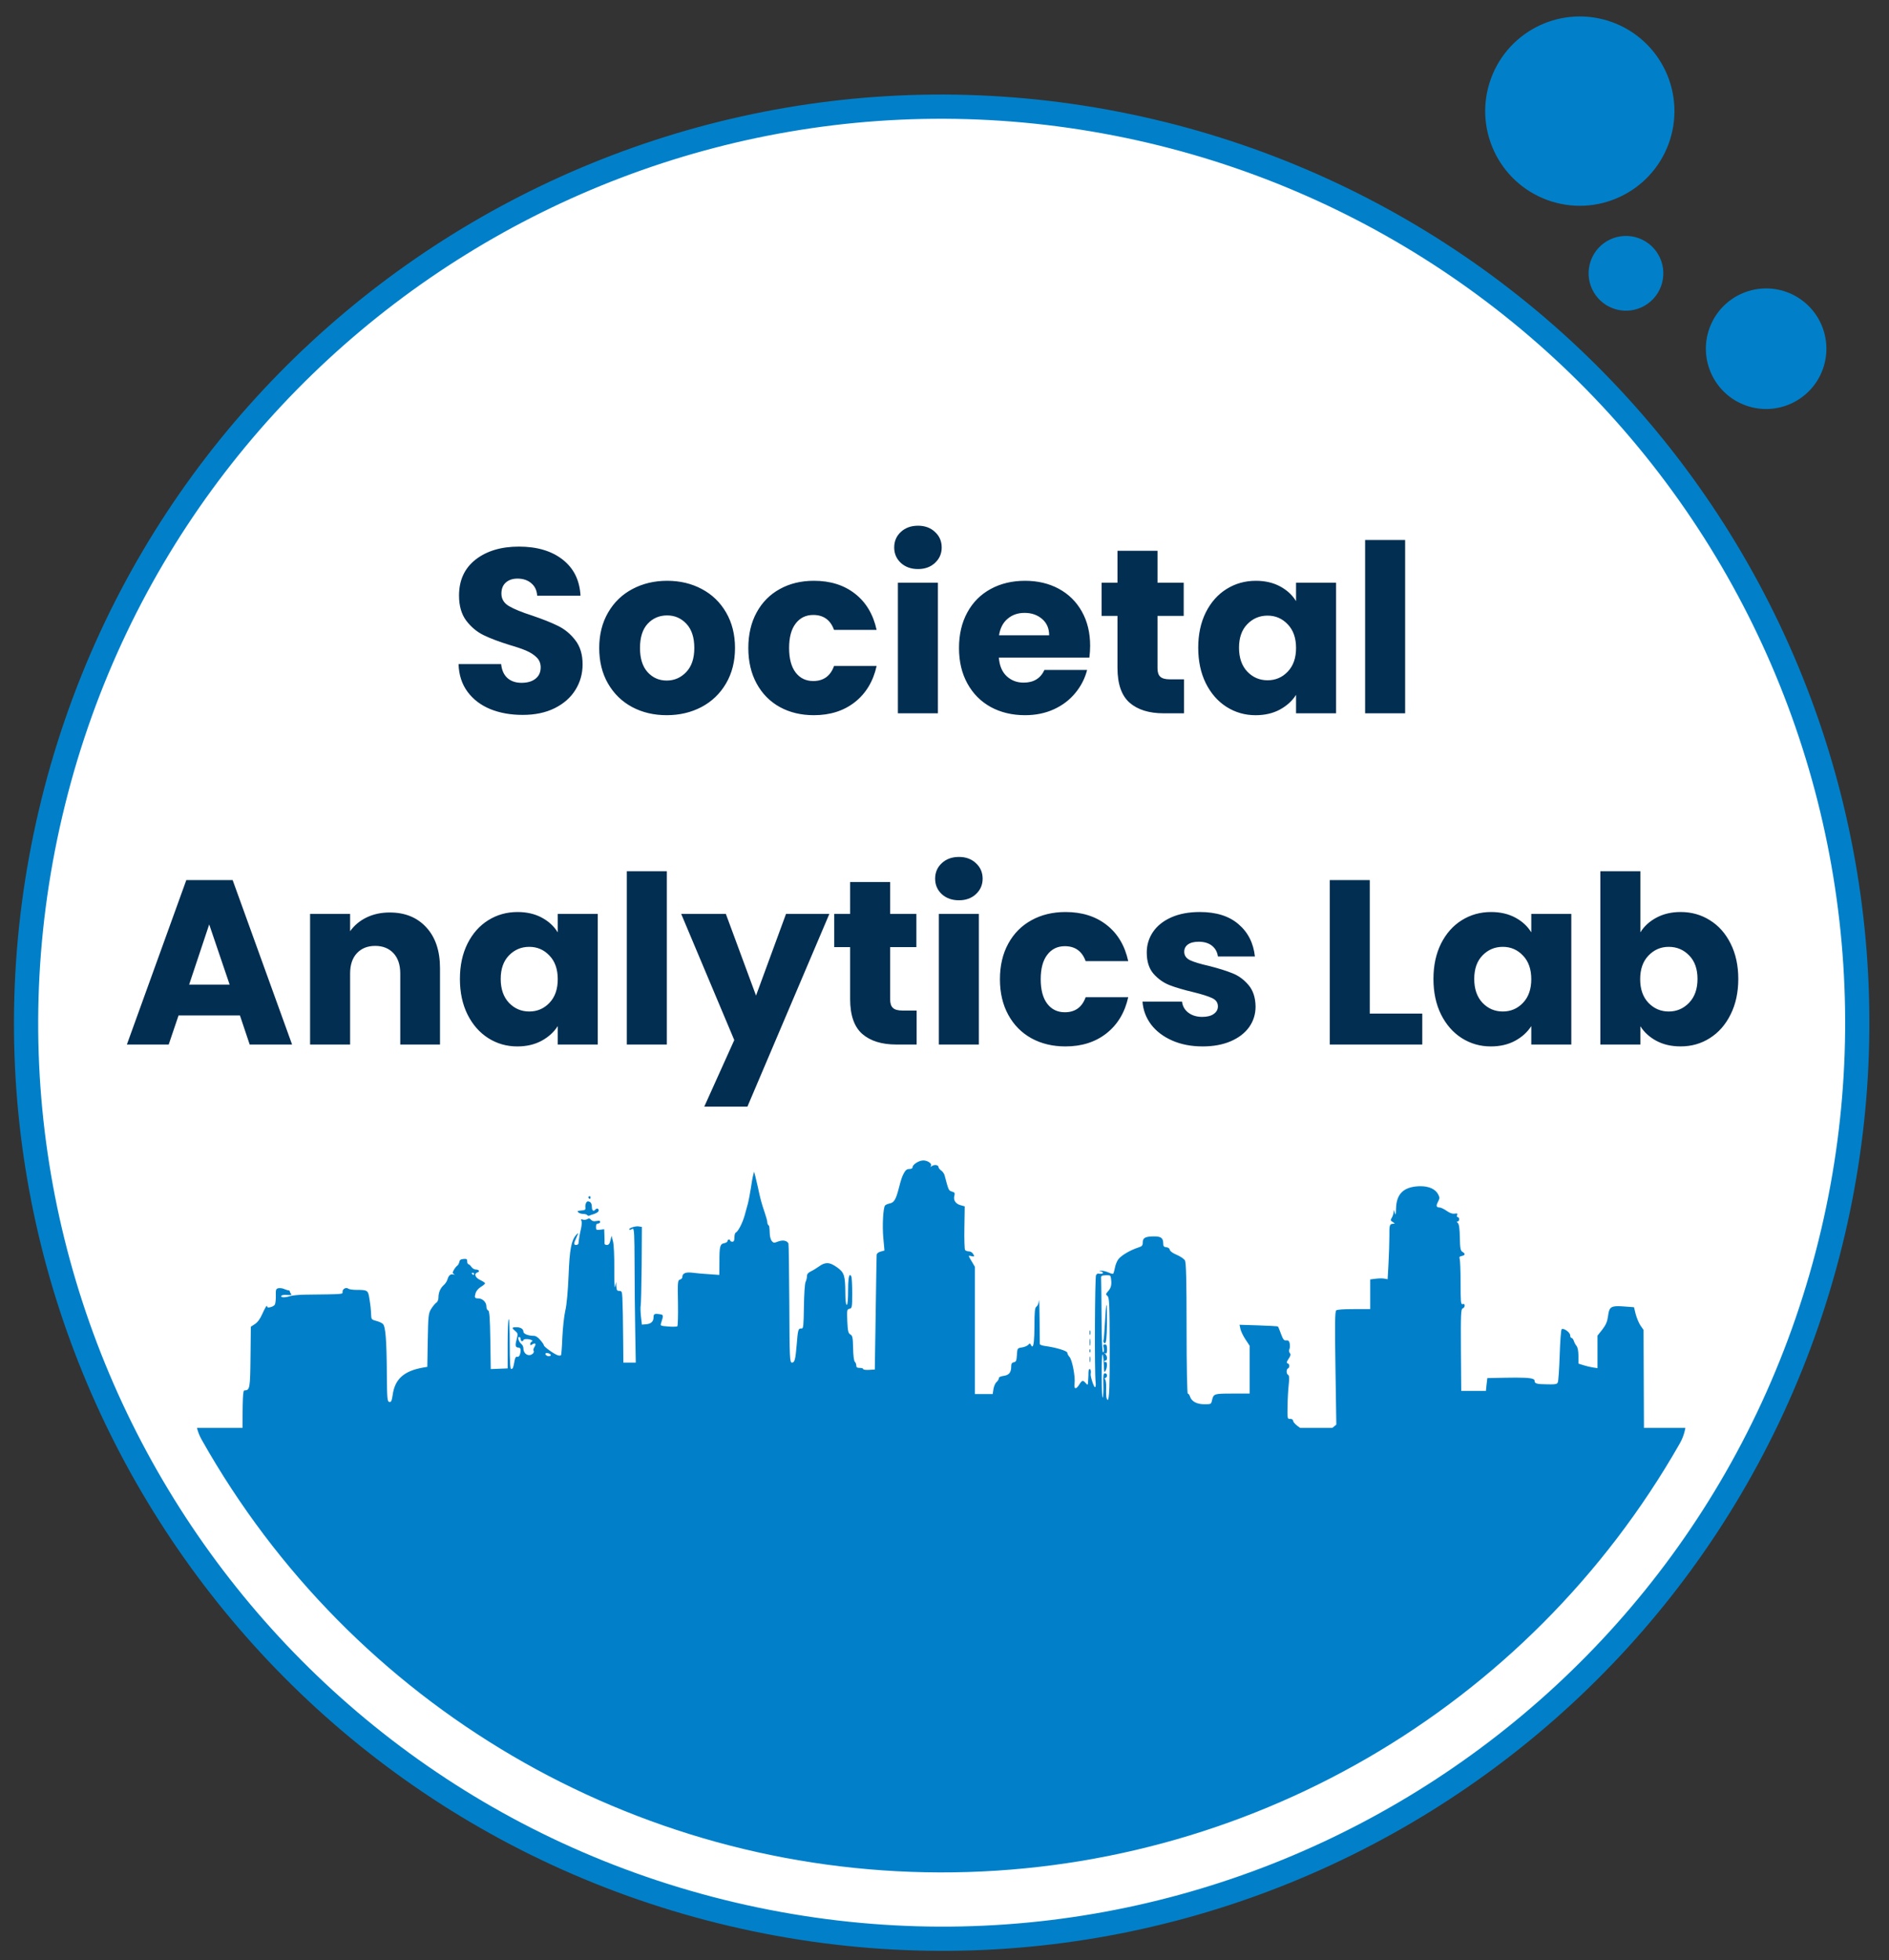 <svg version="1.1" viewBox="0.0 0.0 311.953 323.559" fill="none" stroke="none" stroke-linecap="square" stroke-miterlimit="10" xmlns:xlink="http://www.w3.org/1999/xlink" xmlns="http://www.w3.org/2000/svg"><rect x="0.0" y="0.0" width="311.953" height="323.559" fill="#333333" stroke="none"/><clipPath id="p.0"><path d="m0 0l311.953 0l0 323.559l-311.953 0l0 -323.559z" clip-rule="nonzero"/></clipPath><g clip-path="url(#p.0)"><path fill="#000000" fill-opacity="0.0" d="m0 0l311.953 0l0 323.559l-311.953 0z" fill-rule="evenodd"/><path fill="#ffffff" d="m8.346 134.261l0 0c19.091 -81.286 100.462 -131.705 181.748 -112.614l0 0c39.035 9.168 72.829 33.466 93.948 67.551c21.119 34.084 27.834 75.162 18.666 114.197l0 0c-19.091 81.286 -100.462 131.705 -181.748 112.614l0 0c-81.286 -19.091 -131.705 -100.462 -112.614 -181.748z" fill-rule="evenodd"/><path stroke="#0180c9" stroke-width="4.0" stroke-linejoin="round" stroke-linecap="butt" d="m8.346 134.261l0 0c19.091 -81.286 100.462 -131.705 181.748 -112.614l0 0c39.035 9.168 72.829 33.466 93.948 67.551c21.119 34.084 27.834 75.162 18.666 114.197l0 0c-19.091 81.286 -100.462 131.705 -181.748 112.614l0 0c-81.286 -19.091 -131.705 -100.462 -112.614 -181.748z" fill-rule="evenodd"/><path fill="#0180c9" d="m270.442 234.348c-23.598 41.38 -67.623 66.877 -115.259 66.752c-47.636 -0.125 -91.526 -25.853 -114.906 -67.356l115.254 -64.927z" fill-rule="evenodd"/><path stroke="#0180c9" stroke-width="16.0" stroke-linejoin="round" stroke-linecap="butt" d="m270.442 234.348c-23.598 41.38 -67.623 66.877 -115.259 66.752c-47.636 -0.125 -91.526 -25.853 -114.906 -67.356l115.254 -64.927z" fill-rule="evenodd"/><path fill="#ffffff" d="m28.471 150.655l250.299 0l0 84.567l-250.299 0z" fill-rule="evenodd"/><path stroke="#ffffff" stroke-width="1.0" stroke-linejoin="round" stroke-linecap="butt" d="m28.471 150.655l250.299 0l0 84.567l-250.299 0z" fill-rule="evenodd"/><path fill="#000000" fill-opacity="0.0" d="m1.558 79.911l305.354 0l0 113.102l-305.354 0z" fill-rule="evenodd"/><path fill="#022e51" d="m39.626 167.634l-10.141 0l-1.625 4.797l-6.906 0l9.812 -27.141l7.656 0l9.812 27.141l-7.0 0l-1.609 -4.797zm-1.703 -5.094l-3.375 -9.938l-3.313 9.938l6.688 0zm26.443 -11.906q3.781 0 6.031 2.453q2.266 2.453 2.266 6.734l0 12.609l-6.562 0l0 -11.719q0 -2.156 -1.125 -3.359q-1.125 -1.203 -3.016 -1.203q-1.891 0 -3.016 1.203q-1.125 1.203 -1.125 3.359l0 11.719l-6.609 0l0 -21.562l6.609 0l0 2.859q1.016 -1.438 2.703 -2.266q1.703 -0.828 3.844 -0.828zm11.586 10.969q0 -3.312 1.25 -5.828q1.266 -2.516 3.422 -3.859q2.172 -1.359 4.844 -1.359q2.281 0 4.0 0.922q1.719 0.922 2.641 2.438l0 -3.047l6.609 0l0 21.562l-6.609 0l0 -3.047q-0.953 1.5 -2.688 2.438q-1.719 0.922 -4.0 0.922q-2.625 0 -4.797 -1.375q-2.156 -1.375 -3.422 -3.906q-1.25 -2.531 -1.25 -5.859zm16.156 0.047q0 -2.484 -1.375 -3.906q-1.359 -1.438 -3.328 -1.438q-1.984 0 -3.359 1.422q-1.359 1.406 -1.359 3.875q0 2.484 1.359 3.938q1.375 1.438 3.359 1.438q1.969 0 3.328 -1.422q1.375 -1.438 1.375 -3.906zm18.013 -17.828l0 28.609l-6.609 0l0 -28.609l6.609 0zm26.841 7.047l-13.531 31.812l-7.125 0l4.953 -10.984l-8.766 -20.828l7.375 0l4.984 13.484l4.953 -13.484l7.156 0zm14.415 15.953l0 5.609l-3.359 0q-3.609 0 -5.625 -1.75q-2.0 -1.766 -2.0 -5.75l0 -8.578l-2.625 0l0 -5.484l2.625 0l0 -5.266l6.609 0l0 5.266l4.328 0l0 5.484l-4.328 0l0 8.656q0 0.969 0.469 1.391q0.469 0.422 1.547 0.422l2.359 0zm6.991 -18.203q-1.734 0 -2.844 -1.016q-1.094 -1.031 -1.094 -2.547q0 -1.547 1.094 -2.562q1.109 -1.031 2.844 -1.031q1.703 0 2.797 1.031q1.109 1.016 1.109 2.562q0 1.516 -1.109 2.547q-1.094 1.016 -2.797 1.016zm3.281 2.25l0 21.562l-6.609 0l0 -21.562l6.609 0zm3.482 10.781q0 -3.359 1.375 -5.875q1.375 -2.516 3.828 -3.859q2.453 -1.359 5.625 -1.359q4.062 0 6.781 2.125q2.734 2.125 3.578 5.984l-7.031 0q-0.891 -2.469 -3.438 -2.469q-1.828 0 -2.906 1.422q-1.078 1.406 -1.078 4.031q0 2.625 1.078 4.047q1.078 1.406 2.906 1.406q2.547 0 3.438 -2.484l7.031 0q-0.844 3.797 -3.594 5.969q-2.75 2.156 -6.766 2.156q-3.172 0 -5.625 -1.344q-2.453 -1.359 -3.828 -3.875q-1.375 -2.516 -1.375 -5.875zm33.481 11.094q-2.828 0 -5.031 -0.969q-2.203 -0.969 -3.484 -2.641q-1.266 -1.688 -1.422 -3.781l6.531 0q0.125 1.125 1.047 1.828q0.922 0.688 2.281 0.688q1.234 0 1.906 -0.484q0.688 -0.484 0.688 -1.25q0 -0.938 -0.969 -1.375q-0.969 -0.453 -3.125 -0.984q-2.328 -0.547 -3.875 -1.141q-1.547 -0.609 -2.672 -1.891q-1.109 -1.297 -1.109 -3.5q0 -1.859 1.016 -3.375q1.031 -1.531 3.016 -2.422q2.0 -0.891 4.734 -0.891q4.062 0 6.391 2.016q2.344 2.0 2.703 5.328l-6.109 0q-0.156 -1.125 -0.984 -1.781q-0.828 -0.656 -2.188 -0.656q-1.156 0 -1.781 0.453q-0.609 0.438 -0.609 1.203q0 0.938 0.984 1.406q0.984 0.453 3.062 0.922q2.406 0.609 3.906 1.219q1.516 0.594 2.656 1.938q1.141 1.328 1.172 3.562q0 1.891 -1.062 3.391q-1.062 1.484 -3.062 2.344q-1.984 0.844 -4.609 0.844zm27.593 -5.422l8.672 0l0 5.109l-15.281 0l0 -27.141l6.609 0l0 22.031zm10.517 -5.719q0 -3.312 1.25 -5.828q1.266 -2.516 3.422 -3.859q2.172 -1.359 4.844 -1.359q2.281 0 4.0 0.922q1.719 0.922 2.641 2.438l0 -3.047l6.609 0l0 21.562l-6.609 0l0 -3.047q-0.953 1.5 -2.688 2.438q-1.719 0.922 -4.0 0.922q-2.625 0 -4.797 -1.375q-2.156 -1.375 -3.422 -3.906q-1.25 -2.531 -1.25 -5.859zm16.156 0.047q0 -2.484 -1.375 -3.906q-1.359 -1.438 -3.328 -1.438q-1.984 0 -3.359 1.422q-1.359 1.406 -1.359 3.875q0 2.484 1.359 3.938q1.375 1.438 3.359 1.438q1.969 0 3.328 -1.422q1.375 -1.438 1.375 -3.906zm18.013 -7.734q0.938 -1.516 2.672 -2.438q1.734 -0.922 3.984 -0.922q2.672 0 4.828 1.359q2.172 1.344 3.422 3.859q1.266 2.516 1.266 5.828q0 3.328 -1.266 5.859q-1.25 2.531 -3.422 3.906q-2.156 1.375 -4.828 1.375q-2.281 0 -3.984 -0.906q-1.703 -0.906 -2.672 -2.422l0 3.016l-6.609 0l0 -28.609l6.609 0l0 10.094zm9.438 7.688q0 -2.469 -1.375 -3.875q-1.375 -1.422 -3.375 -1.422q-1.969 0 -3.344 1.438q-1.375 1.422 -1.375 3.906q0 2.469 1.375 3.906q1.375 1.422 3.344 1.422q1.969 0 3.359 -1.438q1.391 -1.453 1.391 -3.938z" fill-rule="nonzero"/><path fill="#0180c9" d="m282.781 54.339l0 0c1.783 -4.905 7.205 -7.437 12.11 -5.654l0 0c2.356 0.856 4.275 2.613 5.335 4.884c1.06 2.271 1.175 4.87 0.319 7.226l0 0c-1.783 4.905 -7.205 7.437 -12.11 5.654l0 0c-4.905 -1.783 -7.436 -7.205 -5.654 -12.11z" fill-rule="evenodd"/><path stroke="#0180c9" stroke-width="1.0" stroke-linejoin="round" stroke-linecap="butt" d="m282.781 54.339l0 0c1.783 -4.905 7.205 -7.437 12.11 -5.654l0 0c2.356 0.856 4.275 2.613 5.335 4.884c1.06 2.271 1.175 4.87 0.319 7.226l0 0c-1.783 4.905 -7.205 7.437 -12.11 5.654l0 0c-4.905 -1.783 -7.436 -7.205 -5.654 -12.11z" fill-rule="evenodd"/><path fill="#0180c9" d="m246.69 13.147l0 0c2.87 -7.845 11.557 -11.878 19.402 -9.008l0 0c3.767 1.378 6.833 4.197 8.522 7.835c1.689 3.639 1.864 7.799 0.486 11.566l0 0c-2.87 7.845 -11.557 11.878 -19.402 9.008l0 0c-7.845 -2.87 -11.878 -11.557 -9.008 -19.402z" fill-rule="evenodd"/><path stroke="#0180c9" stroke-width="1.0" stroke-linejoin="round" stroke-linecap="butt" d="m246.69 13.147l0 0c2.87 -7.845 11.557 -11.878 19.402 -9.008l0 0c3.767 1.378 6.833 4.197 8.522 7.835c1.689 3.639 1.864 7.799 0.486 11.566l0 0c-2.87 7.845 -11.557 11.878 -19.402 9.008l0 0c-7.845 -2.87 -11.878 -11.557 -9.008 -19.402z" fill-rule="evenodd"/><path fill="#0180c9" d="m263.193 43.167l0 0c1.078 -2.94 4.336 -4.449 7.276 -3.37l0 0c1.412 0.518 2.56 1.575 3.192 2.94c0.632 1.364 0.696 2.924 0.178 4.336l0 0c-1.078 2.94 -4.336 4.449 -7.276 3.37l0 0c-2.94 -1.078 -4.449 -4.336 -3.37 -7.276z" fill-rule="evenodd"/><path stroke="#0180c9" stroke-width="1.0" stroke-linejoin="round" stroke-linecap="butt" d="m263.193 43.167l0 0c1.078 -2.94 4.336 -4.449 7.276 -3.37l0 0c1.412 0.518 2.56 1.575 3.192 2.94c0.632 1.364 0.696 2.924 0.178 4.336l0 0c-1.078 2.94 -4.336 4.449 -7.276 3.37l0 0c-2.94 -1.078 -4.449 -4.336 -3.37 -7.276z" fill-rule="evenodd"/><path fill="#0180c9" d="m97.378 197.466c-0.024 0 -0.052 0.006 -0.081 0.019c-0.127 0.056 -0.181 0.184 -0.109 0.268c0.087 0.111 0.161 0.166 0.215 0.166c0.071 0 0.111 -0.09 0.111 -0.265c0 -0.12 -0.054 -0.189 -0.136 -0.189zm-0.276 0.85c-0.292 0 -0.509 0.558 -0.421 1.104c0.036 0.282 -0.109 0.367 -0.706 0.409c-0.616 0.056 -0.706 0.099 -0.471 0.311c0.145 0.141 0.489 0.254 0.779 0.254c0.29 0 0.597 0.085 0.688 0.184c0.058 0.09 0.151 0.135 0.232 0.135c0.02 0 0.04 -0.003 0.058 -0.008c0.072 -0.042 0.47 -0.184 0.887 -0.311c0.434 -0.156 0.724 -0.382 0.724 -0.565c0 -0.2 -0.114 -0.311 -0.255 -0.311c-0.098 0 -0.21 0.054 -0.307 0.17c-0.099 0.12 -0.196 0.177 -0.281 0.177c-0.163 0 -0.281 -0.209 -0.281 -0.572c-0.019 -0.621 -0.181 -0.904 -0.616 -0.975c-0.011 -0.001 -0.021 -0.002 -0.032 -0.002zm-19.047 11.795c0.127 0 0.235 0.071 0.235 0.17c0 0.099 -0.054 0.184 -0.109 0.184c-0.054 0 -0.163 -0.085 -0.235 -0.184c-0.072 -0.099 -0.036 -0.17 0.109 -0.17zm101.937 9.504c-0.036 0 -0.063 0.141 -0.063 0.383c0 0.237 0.027 0.377 0.061 0.377c0.015 0 0.032 -0.026 0.048 -0.081c0.054 -0.17 0.054 -0.438 0 -0.607c-0.015 -0.049 -0.032 -0.072 -0.045 -0.072zm2.745 -4.195c-8.087158E-4 0 -0.002 0 -0.003 0.001c-0.072 0.042 -0.181 1.314 -0.253 2.811c-0.091 1.497 -0.181 2.839 -0.235 2.966c-0.054 0.127 -0.054 0.311 0.018 0.396c0.075 0.094 0.139 0.146 0.195 0.146c0.226 0 0.305 -0.861 0.349 -3.197c0.018 -1.731 -0.017 -3.123 -0.07 -3.123zm-2.743 5.563c-0.029 0 -0.048 0.217 -0.048 0.596c0 0.38 0.019 0.597 0.048 0.597c0.013 0 0.027 -0.038 0.043 -0.116c0.054 -0.254 0.054 -0.692 0 -0.961c-0.016 -0.078 -0.03 -0.116 -0.043 -0.116zm-0.013 1.736c-0.043 0 -0.071 0.1 -0.071 0.273c0 0.173 0.028 0.273 0.071 0.273c0.017 0 0.036 -0.015 0.056 -0.047c0.054 -0.127 0.054 -0.325 0 -0.452c-0.02 -0.032 -0.039 -0.047 -0.056 -0.047zm-94.251 -2.016c0.145 0 0.253 0.156 0.253 0.353c0 0.184 0.109 0.353 0.217 0.353c0.127 0 0.235 -0.084 0.235 -0.184c0 -0.109 0.242 -0.166 0.533 -0.166c0.273 0 0.588 0.049 0.789 0.152c0.217 0.099 0.235 0.184 0.054 0.268c-0.127 0.071 -0.254 0.24 -0.254 0.395c0 0.123 0.022 0.183 0.084 0.183c0.054 0 0.135 -0.042 0.26 -0.127c0.157 -0.1 0.281 -0.145 0.371 -0.145c0.2 0 0.217 0.227 -0.008 0.569c-0.163 0.24 -0.236 0.523 -0.145 0.621c0.091 0.113 0.036 0.325 -0.109 0.466c-0.195 0.182 -0.414 0.263 -0.624 0.263c-0.496 0 -0.951 -0.451 -0.951 -1.124c0 -0.254 -0.144 -0.565 -0.325 -0.706c-0.435 -0.339 -0.706 -1.173 -0.38 -1.173zm4.578 2.654c0.264 0 0.653 0.175 0.653 0.34c0 0.099 -0.144 0.184 -0.326 0.184c-0.362 0 -0.706 -0.325 -0.507 -0.48c0.044 -0.03 0.107 -0.044 0.18 -0.044zm89.687 0.561c-0.03 0 -0.049 0.175 -0.049 0.486c0 0.31 0.019 0.492 0.048 0.492c0.013 0 0.027 -0.031 0.043 -0.097c0.054 -0.212 0.054 -0.579 0 -0.791c-0.016 -0.061 -0.03 -0.09 -0.042 -0.09zm2.874 -13.404c0.457 0 0.543 0.084 0.589 0.444c0.163 1.102 0.054 1.624 -0.47 2.203c-0.398 0.452 -0.398 0.523 -0.091 0.791c0.308 0.268 0.344 1.384 0.363 8.516c0.015 6.155 -0.071 8.63 -0.334 8.63c-0.051 0 -0.109 -0.092 -0.173 -0.268c-0.073 -0.184 -0.109 -0.946 -0.073 -1.709c0.019 -0.763 -0.072 -1.399 -0.199 -1.455c-0.127 -0.042 -0.109 -0.127 0.054 -0.184c0.398 -0.142 0.362 -0.777 -0.054 -0.777c-0.272 0 -0.307 0.311 -0.272 1.85c0.036 1.017 -0.018 1.991 -0.109 2.161c-0.003 0.008 -0.007 0.012 -0.011 0.012c-0.071 0 -0.152 -1.514 -0.152 -3.487c-0.017 -2.033 0.052 -3.66 0.122 -3.66c0.002 0 0.003 6.2561035E-4 0.005 0.003c0.09 0.056 0.181 0.692 0.199 1.398c0.037 1.089 0.066 1.495 0.157 1.495c0.041 0 0.095 -0.084 0.169 -0.224c0.273 -0.466 0.289 -1.423 0.046 -1.423c-0.015 0 -0.03 0.004 -0.046 0.011c-0.037 0.024 -0.075 0.035 -0.107 0.035c-0.063 0 -0.11 -0.04 -0.11 -0.106c0 -0.099 0.109 -0.184 0.217 -0.184c0.326 0 0.29 -0.776 -0.054 -1.059c-0.136 -0.115 -0.187 -0.169 -0.152 -0.169c0.02 0 0.071 0.019 0.152 0.056c0.036 0.016 0.069 0.025 0.098 0.025c0.141 0 0.191 -0.21 0.191 -0.704c0 -0.607 -0.091 -0.805 -0.344 -0.805c-0.29 0 -0.326 0.127 -0.217 0.594c0.091 0.353 0.054 0.649 -0.09 0.72c-0.003 0.001 -0.006 0.002 -0.008 0.002c-0.14 0 -0.228 -1.826 -0.246 -5.679c-0.018 -3.178 -0.054 -6.059 -0.072 -6.398c-0.036 -0.565 0 -0.607 0.742 -0.649c0.106 -0.004 0.199 -0.007 0.28 -0.007zm-30.418 -18.947c-0.706 0 -1.756 0.678 -1.756 1.143c0 0.17 -0.2 0.268 -0.525 0.268c-0.38 0 -0.616 0.17 -0.887 0.664c-0.344 0.65 -0.453 0.989 -0.851 2.514c-0.47 1.836 -0.779 2.358 -1.466 2.5c-0.344 0.07 -0.724 0.226 -0.814 0.353c-0.308 0.396 -0.471 3.389 -0.272 5.423l0.181 2.005l-0.616 0.17c-0.416 0.113 -0.651 0.311 -0.67 0.551c-0.018 0.211 -0.09 4.562 -0.162 9.66l-0.145 9.265l-0.959 0.056c-0.097 0.005 -0.187 0.008 -0.273 0.008c-0.413 0 -0.686 -0.055 -0.686 -0.149c0 -0.099 -0.253 -0.184 -0.561 -0.184c-0.453 0 -0.579 -0.085 -0.579 -0.409c0 -0.212 -0.109 -0.48 -0.235 -0.594c-0.145 -0.113 -0.272 -1.045 -0.29 -2.231c-0.036 -1.766 -0.091 -2.076 -0.453 -2.288c-0.344 -0.197 -0.435 -0.537 -0.507 -2.189c-0.072 -1.836 -0.054 -1.964 0.362 -2.048c0.417 -0.085 0.453 -0.254 0.453 -2.57c0 -1.356 -0.072 -2.599 -0.144 -2.755c-0.081 -0.165 -0.153 -0.247 -0.217 -0.247c-0.209 0 -0.326 0.873 -0.326 2.549c0 1.455 -0.072 2.373 -0.217 2.373c-0.144 0 -0.235 -0.791 -0.235 -1.991c-0.018 -2.825 -0.181 -3.361 -1.358 -4.195c-0.646 -0.466 -1.153 -0.696 -1.642 -0.696c-0.429 0 -0.843 0.177 -1.326 0.526c-0.416 0.297 -1.032 0.678 -1.376 0.833c-0.435 0.212 -0.633 0.438 -0.633 0.763c0 0.254 -0.091 0.706 -0.236 0.989c-0.127 0.296 -0.253 2.146 -0.271 4.138c-0.051 3.084 -0.086 3.551 -0.373 3.551c-0.019 0 -0.04 -0.002 -0.062 -0.006c-0.036 -0.004 -0.069 -0.006 -0.101 -0.006c-0.399 0 -0.474 0.387 -0.642 2.534c-0.217 2.599 -0.344 3.093 -0.796 3.093c-0.362 0 -0.398 -0.664 -0.435 -9.731c-0.036 -5.352 -0.09 -9.815 -0.144 -9.929c-0.165 -0.321 -0.496 -0.487 -0.922 -0.487c-0.23 0 -0.488 0.049 -0.762 0.148c-0.331 0.129 -0.52 0.196 -0.659 0.196c-0.149 0 -0.241 -0.078 -0.391 -0.239c-0.163 -0.184 -0.326 -0.692 -0.345 -1.144c-0.054 -1.271 -0.072 -1.384 -0.253 -1.526c-0.091 -0.07 -0.163 -0.296 -0.163 -0.494c0 -0.197 -0.217 -0.961 -0.47 -1.695c-0.453 -1.314 -0.688 -2.147 -1.105 -4.152c-0.127 -0.579 -0.325 -1.37 -0.416 -1.766l-0.199 -0.706l-0.127 0.537c-0.09 0.283 -0.271 1.285 -0.398 2.203c-0.144 0.918 -0.362 2.034 -0.47 2.472c-0.127 0.438 -0.38 1.356 -0.561 2.034c-0.344 1.229 -1.068 2.641 -1.466 2.825c-0.127 0.056 -0.217 0.423 -0.217 0.805c0 0.494 -0.09 0.692 -0.344 0.692c-0.181 0 -0.344 -0.085 -0.344 -0.17c0 -0.099 -0.09 -0.184 -0.217 -0.184c-0.127 0 -0.235 0.113 -0.235 0.254c0 0.127 -0.235 0.283 -0.525 0.339c-0.724 0.141 -0.814 0.508 -0.814 3.079l-0.019 2.161l-1.629 -0.113c-0.905 -0.057 -2.136 -0.156 -2.733 -0.24c-0.238 -0.031 -0.451 -0.047 -0.639 -0.047c-0.742 0 -1.099 0.246 -1.099 0.753c0 0.17 -0.181 0.368 -0.398 0.424c-0.362 0.085 -0.398 0.396 -0.326 3.827c0.036 2.062 -0.018 3.799 -0.109 3.884c-0.065 0.042 -0.328 0.069 -0.685 0.069c-0.241 0 -0.525 -0.012 -0.817 -0.04c-1.285 -0.099 -1.322 -0.113 -1.177 -0.565c0.435 -1.342 0.416 -1.37 -0.253 -1.469c-0.212 -0.033 -0.381 -0.051 -0.514 -0.051c-0.391 0 -0.482 0.159 -0.482 0.602c0 0.664 -0.435 1.059 -1.231 1.116l-0.688 0.057l-0.163 -1.412c-0.072 -0.777 -0.09 -1.554 -0.036 -1.709c0.054 -0.17 0.127 -3.163 0.163 -6.652l0.036 -6.356l-0.561 -0.085c-0.049 -0.007 -0.105 -0.011 -0.163 -0.011c-0.599 0 -1.57 0.368 -1.339 0.548c0.019 0.015 0.048 0.022 0.084 0.022c0.101 0 0.254 -0.055 0.387 -0.149c0.031 -0.02 0.058 -0.032 0.084 -0.032c0.234 0 0.28 0.964 0.296 5.709c0 3.234 0.054 8.248 0.109 11.144l0.09 5.254l-2.045 0l-0.036 -3.941c-0.036 -3.954 -0.054 -4.52 -0.127 -6.708c-0.054 -1.059 -0.108 -1.187 -0.506 -1.187c-0.38 0 -0.453 -0.127 -0.489 -0.749l-0.036 -0.749l-0.163 0.791c-0.012 0.062 -0.024 0.092 -0.036 0.092c-0.073 0 -0.124 -1.176 -0.109 -3.002c0.018 -2.119 -0.072 -4.082 -0.217 -4.59l-0.235 -0.89l-0.181 0.748c-0.127 0.565 -0.29 0.763 -0.598 0.763c-0.272 0 -0.416 -0.127 -0.38 -0.311c0.019 -0.17 0 -0.763 -0.018 -1.3l-0.036 -0.988l-0.669 0.085c-0.154 0.017 -0.274 0.028 -0.367 0.028c-0.29 0 -0.32 -0.11 -0.32 -0.495c0 -0.381 0.108 -0.551 0.344 -0.551c0.181 0 0.344 -0.127 0.344 -0.268c0 -0.14 -0.063 -0.2 -0.237 -0.2c-0.089 0 -0.208 0.016 -0.361 0.044c-0.131 0.025 -0.245 0.037 -0.345 0.037c-0.243 0 -0.406 -0.075 -0.56 -0.235c-0.136 -0.147 -0.236 -0.214 -0.345 -0.214c-0.079 0 -0.164 0.035 -0.271 0.101c-0.12 0.075 -0.306 0.12 -0.479 0.12c-0.088 0 -0.172 -0.011 -0.244 -0.035c-0.105 -0.032 -0.182 -0.049 -0.234 -0.049c-0.108 0 -0.105 0.075 -0.019 0.247c0.091 0.17 0.054 0.805 -0.09 1.398c-0.145 0.594 -0.272 1.314 -0.308 1.611c-0.036 0.282 -0.072 0.621 -0.09 0.749c-0.019 0.127 -0.2 0.226 -0.38 0.226c-0.417 0 -0.417 -0.24 0.018 -1.159c0.242 -0.539 0.337 -0.778 0.281 -0.778c-0.036 0 -0.135 0.101 -0.299 0.283c-0.796 0.904 -1.086 2.373 -1.249 6.681c-0.109 2.585 -0.308 4.859 -0.543 5.819c-0.199 0.875 -0.416 2.853 -0.488 4.406c-0.054 1.54 -0.163 2.867 -0.217 2.952c-0.04 0.039 -0.129 0.06 -0.237 0.06c-0.089 0 -0.191 -0.015 -0.288 -0.046c-0.561 -0.17 -2.299 -1.398 -2.299 -1.638c0 -0.099 -0.253 -0.494 -0.597 -0.876c-0.398 -0.48 -0.761 -0.706 -1.105 -0.706c-0.869 0 -1.684 -0.325 -1.684 -0.664c0 -0.466 -0.453 -0.749 -1.176 -0.749c-0.761 0 -0.796 0.113 -0.163 0.636c0.434 0.367 0.453 0.466 0.217 1.384c-0.29 1.031 -0.2 1.342 0.344 1.342c0.344 0 0.416 0.495 0.181 1.2c-0.076 0.202 -0.217 0.324 -0.356 0.324c-0.026 0 -0.053 -0.004 -0.079 -0.013c-0.022 -0.006 -0.044 -0.008 -0.064 -0.008c-0.179 0 -0.291 0.225 -0.388 0.757c-0.181 1.074 -0.272 1.271 -0.543 1.271c-0.163 0 -0.235 -1.426 -0.235 -4.18c0 -2.259 -0.07 -4.056 -0.158 -4.056c-0.002 0 -0.003 6.4086914E-4 -0.005 0.002c-0.109 0.071 -0.182 1.935 -0.182 4.139l0 3.997l-1.393 0.056l-1.394 0.056l-0.072 -4.802c-0.054 -3.658 -0.144 -4.83 -0.362 -4.887c-0.163 -0.042 -0.29 -0.339 -0.29 -0.678c0 -0.664 -0.634 -1.299 -1.322 -1.299c-0.597 0 -0.67 -0.127 -0.47 -0.833c0.109 -0.395 0.453 -0.805 0.887 -1.073c0.38 -0.226 0.688 -0.494 0.688 -0.593c0 -0.085 -0.363 -0.325 -0.796 -0.537c-0.851 -0.381 -1.086 -1.073 -0.435 -1.271c0.435 -0.141 0.2 -0.466 -0.326 -0.466c-0.217 0 -0.543 -0.197 -0.706 -0.438c-0.163 -0.24 -0.398 -0.438 -0.489 -0.438c-0.109 0 -0.199 -0.211 -0.199 -0.452c0 -0.325 -0.049 -0.421 -0.37 -0.421c-0.069 0 -0.15 0.004 -0.246 0.012c-0.47 0.042 -0.633 0.17 -0.688 0.508c-0.054 0.24 -0.2 0.509 -0.344 0.607c-0.145 0.099 -0.398 0.409 -0.561 0.692c-0.235 0.423 -0.235 0.551 0 0.678c0.132 0.077 0.177 0.113 0.127 0.113c-0.032 0 -0.104 -0.015 -0.217 -0.042c-0.067 -0.017 -0.13 -0.025 -0.191 -0.025c-0.354 0 -0.616 0.284 -0.787 0.887c-0.091 0.297 -0.362 0.692 -0.579 0.876c-0.561 0.494 -0.887 1.229 -0.887 2.019c0 0.424 -0.144 0.777 -0.38 0.918c-0.199 0.141 -0.579 0.607 -0.851 1.045c-0.434 0.72 -0.47 1.172 -0.543 5.155l-0.072 4.378l-0.598 0.099c-3.24 0.551 -4.761 1.893 -5.122 4.548c-0.134 0.899 -0.221 1.149 -0.475 1.149c-0.022 0 -0.044 -0.002 -0.068 -0.005c-0.344 -0.056 -0.38 -0.509 -0.416 -4.477c-0.036 -5.847 -0.217 -8.022 -0.67 -8.418c-0.199 -0.17 -0.706 -0.396 -1.122 -0.494c-0.688 -0.184 -0.778 -0.283 -0.796 -0.848c-0.054 -1.186 -0.09 -1.525 -0.29 -2.796c-0.217 -1.412 -0.29 -1.469 -2.19 -1.469c-0.561 0 -1.122 -0.085 -1.268 -0.184c-0.101 -0.082 -0.221 -0.119 -0.341 -0.119c-0.315 0 -0.636 0.248 -0.636 0.585c0 0.466 0.435 0.424 -6.227 0.509c-0.995 0.014 -2.1 0.127 -2.444 0.24c-0.409 0.129 -0.788 0.193 -1.058 0.193c-0.292 0 -0.455 -0.075 -0.389 -0.221c0.044 -0.103 0.273 -0.168 0.644 -0.168c0.091 0 0.19 0.004 0.297 0.012c0.174 0.011 0.312 0.017 0.42 0.017c0.306 0 0.357 -0.051 0.25 -0.187c-0.109 -0.141 -0.199 -0.325 -0.199 -0.423c0 -0.099 -0.109 -0.17 -0.236 -0.184c-0.127 0 -0.452 -0.099 -0.742 -0.226c-0.204 -0.09 -0.474 -0.138 -0.697 -0.138c-0.092 0 -0.176 0.008 -0.244 0.025c-0.363 0.085 -0.435 0.268 -0.398 1.2c0.018 0.594 -0.054 1.257 -0.145 1.469c-0.114 0.269 -0.706 0.509 -1.045 0.509c-0.142 0 -0.239 -0.042 -0.239 -0.142c0 -0.089 -0.016 -0.133 -0.047 -0.133c-0.101 0 -0.365 0.473 -0.768 1.361c-0.344 0.791 -0.76 1.356 -1.212 1.653l-0.67 0.438l-0.054 5.014c-0.054 5.169 -0.109 5.494 -0.995 5.494c-0.272 0 -0.326 1.158 -0.326 7.853l0 7.853l231.478 0l-0.054 -12.838l-0.054 -12.853l-0.525 -0.749c-0.272 -0.423 -0.616 -1.257 -0.779 -1.878l-0.272 -1.116l-1.665 -0.127c-0.393 -0.028 -0.723 -0.046 -1.001 -0.046c-1.25 0 -1.461 0.353 -1.624 1.67c-0.127 0.89 -0.344 1.412 -0.942 2.189l-0.796 1.003l0 2.683l0 2.684l-0.779 -0.113c-0.434 -0.07 -1.14 -0.24 -1.574 -0.381l-0.796 -0.254l0 -1.285c0 -0.791 -0.127 -1.412 -0.308 -1.624c-0.163 -0.197 -0.38 -0.579 -0.453 -0.847c-0.09 -0.254 -0.253 -0.48 -0.38 -0.48c-0.127 0 -0.217 -0.197 -0.217 -0.423c0 -0.416 -0.817 -1.066 -1.246 -1.066c-0.066 0 -0.123 0.015 -0.166 0.049c-0.109 0.085 -0.254 2.019 -0.326 4.279c-0.072 2.274 -0.217 4.294 -0.307 4.492c-0.122 0.26 -0.294 0.332 -1.153 0.332c-0.167 0 -0.361 -0.003 -0.585 -0.008c-1.774 -0.014 -2.1 -0.113 -2.1 -0.593c0 -0.371 -0.757 -0.514 -3.103 -0.514c-0.51 0 -1.097 0.007 -1.766 0.02l-2.932 0.056l-0.127 1.059l-0.109 1.059l-4.072 0l-0.054 -6.765c-0.036 -5.833 0 -6.765 0.29 -6.85c0.181 -0.056 0.326 -0.268 0.326 -0.466c0 -0.182 -0.062 -0.266 -0.187 -0.266c-0.04 0 -0.087 0.009 -0.139 0.026c-0.022 0.006 -0.041 0.009 -0.06 0.009c-0.253 0 -0.284 -0.592 -0.284 -3.484c0 -1.963 -0.073 -3.757 -0.145 -3.983c-0.109 -0.311 -0.036 -0.424 0.344 -0.494c0.579 -0.127 0.616 -0.382 0.109 -0.678c-0.326 -0.184 -0.398 -0.593 -0.434 -2.358c-0.019 -1.412 -0.127 -2.231 -0.326 -2.401c-0.2 -0.184 -0.2 -0.268 -0.036 -0.268c0.145 0 0.254 -0.17 0.254 -0.353c0 -0.198 -0.109 -0.353 -0.236 -0.353c-0.127 0 -0.181 -0.156 -0.108 -0.339c0.079 -0.194 0.062 -0.27 -0.118 -0.27c-0.069 0 -0.161 0.011 -0.28 0.03c-0.054 0.008 -0.108 0.012 -0.162 0.012c-0.333 0 -0.696 -0.151 -1.178 -0.478c-0.435 -0.311 -0.959 -0.551 -1.158 -0.551c-0.543 0 -0.616 -0.268 -0.254 -0.946c0.29 -0.551 0.29 -0.721 0.018 -1.229c-0.452 -0.862 -1.522 -1.337 -2.925 -1.337c-0.114 0 -0.232 0.003 -0.35 0.009c-2.462 0.141 -3.62 1.285 -3.675 3.686c-0.024 0.672 -0.047 0.97 -0.094 0.97c-0.026 0 -0.06 -0.092 -0.105 -0.264c-0.078 -0.297 -0.124 -0.439 -0.153 -0.439c-0.025 0 -0.037 0.103 -0.045 0.297c-0.018 0.254 -0.145 0.678 -0.308 0.946c-0.235 0.396 -0.217 0.494 0.163 0.706c0.235 0.141 0.363 0.254 0.272 0.268c-0.091 0.015 -0.253 0.028 -0.362 0.042c-0.435 0.056 -0.489 0.297 -0.471 2.076c0 1.003 -0.072 3.008 -0.144 4.449l-0.145 2.613l-0.525 -0.099c-0.145 -0.027 -0.363 -0.04 -0.606 -0.04c-0.272 0 -0.575 0.018 -0.842 0.055l-0.905 0.113l0 2.443l0 2.458l-2.68 0c-1.774 0 -2.751 0.07 -2.932 0.212c-0.217 0.155 -0.235 2.372 -0.127 9.533l0.145 9.321l-0.525 0.438c-0.599 0.504 -2.145 0.933 -3.228 0.933c-0.161 0 -0.311 -0.009 -0.447 -0.029c-0.959 -0.142 -2.824 -1.37 -2.914 -1.921c-0.052 -0.253 -0.2 -0.368 -0.475 -0.368c-0.016 0 -0.033 6.2561035E-4 -0.05 0.001c-0.041 0.004 -0.077 0.007 -0.111 0.007c-0.326 0 -0.337 -0.256 -0.305 -2.126c0.018 -1.187 0.109 -2.796 0.2 -3.573c0.108 -1.002 0.072 -1.469 -0.091 -1.567c-0.326 -0.141 -0.344 -0.918 -0.036 -1.073c0.326 -0.156 0.272 -0.749 -0.054 -0.833c-0.217 -0.056 -0.181 -0.254 0.145 -0.735c0.344 -0.494 0.398 -0.734 0.217 -0.96c-0.145 -0.156 -0.181 -0.452 -0.073 -0.65c0.091 -0.184 0.109 -0.607 0.054 -0.918c-0.079 -0.385 -0.187 -0.53 -0.459 -0.53c-0.037 0 -0.077 0.003 -0.12 0.008c-0.024 0.001 -0.046 0.003 -0.067 0.003c-0.331 0 -0.479 -0.216 -0.801 -1.09c-0.217 -0.621 -0.453 -1.172 -0.507 -1.214c-0.054 -0.042 -1.502 -0.127 -3.222 -0.184l-3.114 -0.099l0.145 0.692c0.09 0.381 0.453 1.158 0.833 1.723l0.688 1.045l0 3.955l0 3.941l-2.806 0c-3.077 0 -3.149 0.028 -3.403 1.101c-0.144 0.664 -0.163 0.664 -1.267 0.664c-1.249 0 -2.118 -0.466 -2.371 -1.285c-0.09 -0.268 -0.253 -0.48 -0.362 -0.48c-0.109 0 -0.2 -4.576 -0.2 -10.762c0 -7.867 -0.072 -10.875 -0.272 -11.215c-0.144 -0.254 -0.742 -0.664 -1.339 -0.918c-0.688 -0.283 -1.105 -0.594 -1.159 -0.833c-0.036 -0.226 -0.253 -0.396 -0.56 -0.424c-0.417 -0.042 -0.526 -0.17 -0.526 -0.593c0 -0.918 -0.344 -1.2 -1.484 -1.2c-1.448 0 -1.9 0.226 -1.9 0.975c0 0.551 -0.109 0.664 -0.779 0.876c-1.303 0.423 -2.77 1.299 -3.24 1.907c-0.235 0.311 -0.507 0.96 -0.579 1.44c-0.091 0.466 -0.217 0.904 -0.29 0.961c-0.015 0.011 -0.039 0.016 -0.072 0.016c-0.139 0 -0.432 -0.091 -0.724 -0.228c-0.361 -0.161 -0.852 -0.283 -1.134 -0.283c-0.015 0 -0.029 0 -0.043 0.001c-0.38 0.014 -0.417 0.042 -0.091 0.099c0.47 0.099 0.525 0.409 0.054 0.409c-0.199 0 -0.398 -0.014 -0.47 -0.042c-0.007 -0.003 -0.016 -0.004 -0.025 -0.004c-0.077 0 -0.205 0.106 -0.319 0.245c-0.2 0.296 -0.272 16.087 -0.072 17.683c0.054 0.452 0.018 0.833 -0.109 0.833c-0.2 0 -0.796 -1.864 -0.706 -2.203c0.091 -0.353 0 -0.791 -0.181 -0.791c-0.091 0 -0.163 0.212 -0.181 0.48c0 0.268 -0.019 0.876 -0.054 1.37c-0.022 0.512 -0.037 0.72 -0.122 0.72c-0.056 0 -0.14 -0.089 -0.277 -0.24c-0.21 -0.24 -0.355 -0.364 -0.492 -0.364c-0.17 0 -0.325 0.191 -0.576 0.59c-0.25 0.409 -0.466 0.61 -0.612 0.61c-0.17 0 -0.245 -0.275 -0.167 -0.808c0.145 -1.045 -0.38 -3.841 -0.832 -4.35c-0.2 -0.212 -0.363 -0.523 -0.363 -0.692c0 -0.311 -1.882 -0.875 -3.675 -1.116c-0.47 -0.056 -0.851 -0.197 -0.869 -0.325c0 -0.113 -0.018 -1.949 -0.036 -4.096c-0.016 -1.866 -0.046 -3.16 -0.089 -3.16c-0.007 0 -0.013 0.027 -0.019 0.081c-0.036 0.438 -0.217 0.876 -0.398 0.988c-0.272 0.156 -0.344 0.805 -0.344 3.305c-0.015 2.208 -0.126 3.282 -0.36 3.282c-0.069 0 -0.148 -0.092 -0.238 -0.274c-0.071 -0.138 -0.111 -0.205 -0.165 -0.205c-0.058 0 -0.13 0.074 -0.269 0.219c-0.163 0.17 -0.633 0.367 -1.049 0.424c-0.742 0.127 -0.742 0.127 -0.815 1.243c-0.054 0.932 -0.127 1.13 -0.506 1.2c-0.326 0.07 -0.435 0.24 -0.435 0.678c0 1.003 -0.344 1.441 -1.231 1.568c-0.525 0.07 -0.814 0.211 -0.814 0.409c0 0.155 -0.163 0.438 -0.38 0.621c-0.217 0.184 -0.435 0.706 -0.507 1.158l-0.127 0.819l-2.933 0l0 -10.494l0 -10.508l-0.507 -0.861c-0.463 -0.764 -0.587 -0.969 -0.401 -0.969c0.068 0 0.178 0.027 0.329 0.065c0.135 0.033 0.238 0.051 0.311 0.051c0.208 0 0.161 -0.146 -0.093 -0.502c-0.127 -0.197 -0.416 -0.339 -0.652 -0.339c-0.235 0 -0.525 -0.099 -0.615 -0.227c-0.091 -0.127 -0.145 -1.793 -0.109 -3.714l0.054 -3.489l-0.706 -0.198c-0.814 -0.226 -1.212 -0.847 -0.995 -1.581c0.109 -0.424 0.036 -0.537 -0.417 -0.664c-0.543 -0.17 -0.543 -0.17 -1.212 -2.698c-0.072 -0.268 -0.326 -0.621 -0.561 -0.777c-0.235 -0.17 -0.435 -0.423 -0.435 -0.551c0 -0.223 -0.245 -0.356 -0.535 -0.356c-0.17 0 -0.354 0.046 -0.514 0.144c-0.157 0.101 -0.243 0.15 -0.273 0.15c-0.029 0 -0.006 -0.046 0.056 -0.136c0.272 -0.353 -0.507 -0.918 -1.267 -0.918z" fill-rule="evenodd"/><path fill="#000000" fill-opacity="0.0" d="m-3.203 71.631l314.961 0l0 66.268l-314.961 0z" fill-rule="evenodd"/><path fill="#022e51" d="m86.323 118.017q-2.984 0 -5.344 -0.953q-2.359 -0.969 -3.766 -2.859q-1.406 -1.906 -1.484 -4.578l7.031 0q0.156 1.516 1.047 2.312q0.891 0.781 2.312 0.781q1.469 0 2.312 -0.672q0.859 -0.672 0.859 -1.875q0 -1.0 -0.672 -1.656q-0.672 -0.656 -1.656 -1.078q-0.984 -0.438 -2.812 -0.969q-2.625 -0.812 -4.297 -1.625q-1.656 -0.812 -2.859 -2.391q-1.188 -1.594 -1.188 -4.141q0 -3.797 2.734 -5.938q2.75 -2.141 7.156 -2.141q4.484 0 7.219 2.141q2.75 2.141 2.953 5.969l-7.156 0q-0.078 -1.312 -0.969 -2.062q-0.891 -0.766 -2.281 -0.766q-1.188 0 -1.922 0.641q-0.734 0.641 -0.734 1.844q0 1.312 1.234 2.047q1.234 0.734 3.859 1.578q2.625 0.891 4.266 1.703q1.656 0.812 2.844 2.359q1.203 1.547 1.203 3.984q0 2.312 -1.188 4.219q-1.172 1.891 -3.422 3.016q-2.234 1.109 -5.281 1.109zm23.774 0.047q-3.172 0 -5.703 -1.344q-2.531 -1.359 -3.984 -3.875q-1.453 -2.516 -1.453 -5.875q0 -3.328 1.469 -5.859q1.469 -2.531 4.016 -3.875q2.562 -1.359 5.734 -1.359q3.172 0 5.719 1.359q2.547 1.344 4.016 3.875q1.469 2.531 1.469 5.859q0 3.328 -1.484 5.859q-1.484 2.531 -4.062 3.891q-2.562 1.344 -5.734 1.344zm0 -5.719q1.891 0 3.219 -1.391q1.344 -1.391 1.344 -3.984q0 -2.594 -1.297 -3.984q-1.297 -1.391 -3.188 -1.391q-1.938 0 -3.219 1.375q-1.266 1.375 -1.266 4.0q0 2.594 1.25 3.984q1.266 1.391 3.156 1.391zm13.483 -5.375q0 -3.359 1.375 -5.875q1.375 -2.516 3.828 -3.859q2.453 -1.359 5.625 -1.359q4.062 0 6.781 2.125q2.734 2.125 3.578 5.984l-7.031 0q-0.891 -2.469 -3.438 -2.469q-1.828 0 -2.906 1.422q-1.078 1.406 -1.078 4.031q0 2.625 1.078 4.047q1.078 1.406 2.906 1.406q2.547 0 3.438 -2.484l7.031 0q-0.844 3.797 -3.594 5.969q-2.75 2.156 -6.766 2.156q-3.172 0 -5.625 -1.344q-2.453 -1.359 -3.828 -3.875q-1.375 -2.516 -1.375 -5.875zm28.028 -13.031q-1.734 0 -2.844 -1.016q-1.094 -1.031 -1.094 -2.547q0 -1.547 1.094 -2.562q1.109 -1.031 2.844 -1.031q1.703 0 2.797 1.031q1.109 1.016 1.109 2.562q0 1.516 -1.109 2.547q-1.094 1.016 -2.797 1.016zm3.281 2.25l0 21.562l-6.609 0l0 -21.562l6.609 0zm25.138 10.422q0 0.938 -0.125 1.938l-14.953 0q0.156 2.016 1.297 3.078q1.141 1.062 2.797 1.062q2.469 0 3.438 -2.094l7.047 0q-0.547 2.125 -1.969 3.828q-1.406 1.703 -3.531 2.672q-2.125 0.969 -4.75 0.969q-3.172 0 -5.656 -1.344q-2.469 -1.359 -3.859 -3.875q-1.391 -2.516 -1.391 -5.875q0 -3.359 1.375 -5.875q1.375 -2.516 3.844 -3.859q2.484 -1.359 5.688 -1.359q3.125 0 5.562 1.312q2.438 1.312 3.812 3.75q1.375 2.438 1.375 5.672zm-6.766 -1.734q0 -1.703 -1.172 -2.703q-1.156 -1.0 -2.891 -1.0q-1.656 0 -2.797 0.969q-1.141 0.953 -1.422 2.734l8.281 0zm22.265 7.266l0 5.609l-3.359 0q-3.609 0 -5.625 -1.75q-2.0 -1.766 -2.0 -5.75l0 -8.578l-2.625 0l0 -5.484l2.625 0l0 -5.266l6.609 0l0 5.266l4.328 0l0 5.484l-4.328 0l0 8.656q0 0.969 0.469 1.391q0.469 0.422 1.547 0.422l2.359 0zm2.351 -5.219q0 -3.312 1.25 -5.828q1.266 -2.516 3.422 -3.859q2.172 -1.359 4.844 -1.359q2.281 0 4.0 0.922q1.719 0.922 2.641 2.438l0 -3.047l6.609 0l0 21.562l-6.609 0l0 -3.047q-0.953 1.5 -2.688 2.438q-1.719 0.922 -4.0 0.922q-2.625 0 -4.797 -1.375q-2.156 -1.375 -3.422 -3.906q-1.25 -2.531 -1.25 -5.859zm16.156 0.047q0 -2.484 -1.375 -3.906q-1.359 -1.438 -3.328 -1.438q-1.984 0 -3.359 1.422q-1.359 1.406 -1.359 3.875q0 2.484 1.359 3.938q1.375 1.438 3.359 1.438q1.969 0 3.328 -1.422q1.375 -1.438 1.375 -3.906zm18.013 -17.828l0 28.609l-6.609 0l0 -28.609l6.609 0z" fill-rule="nonzero"/></g></svg>